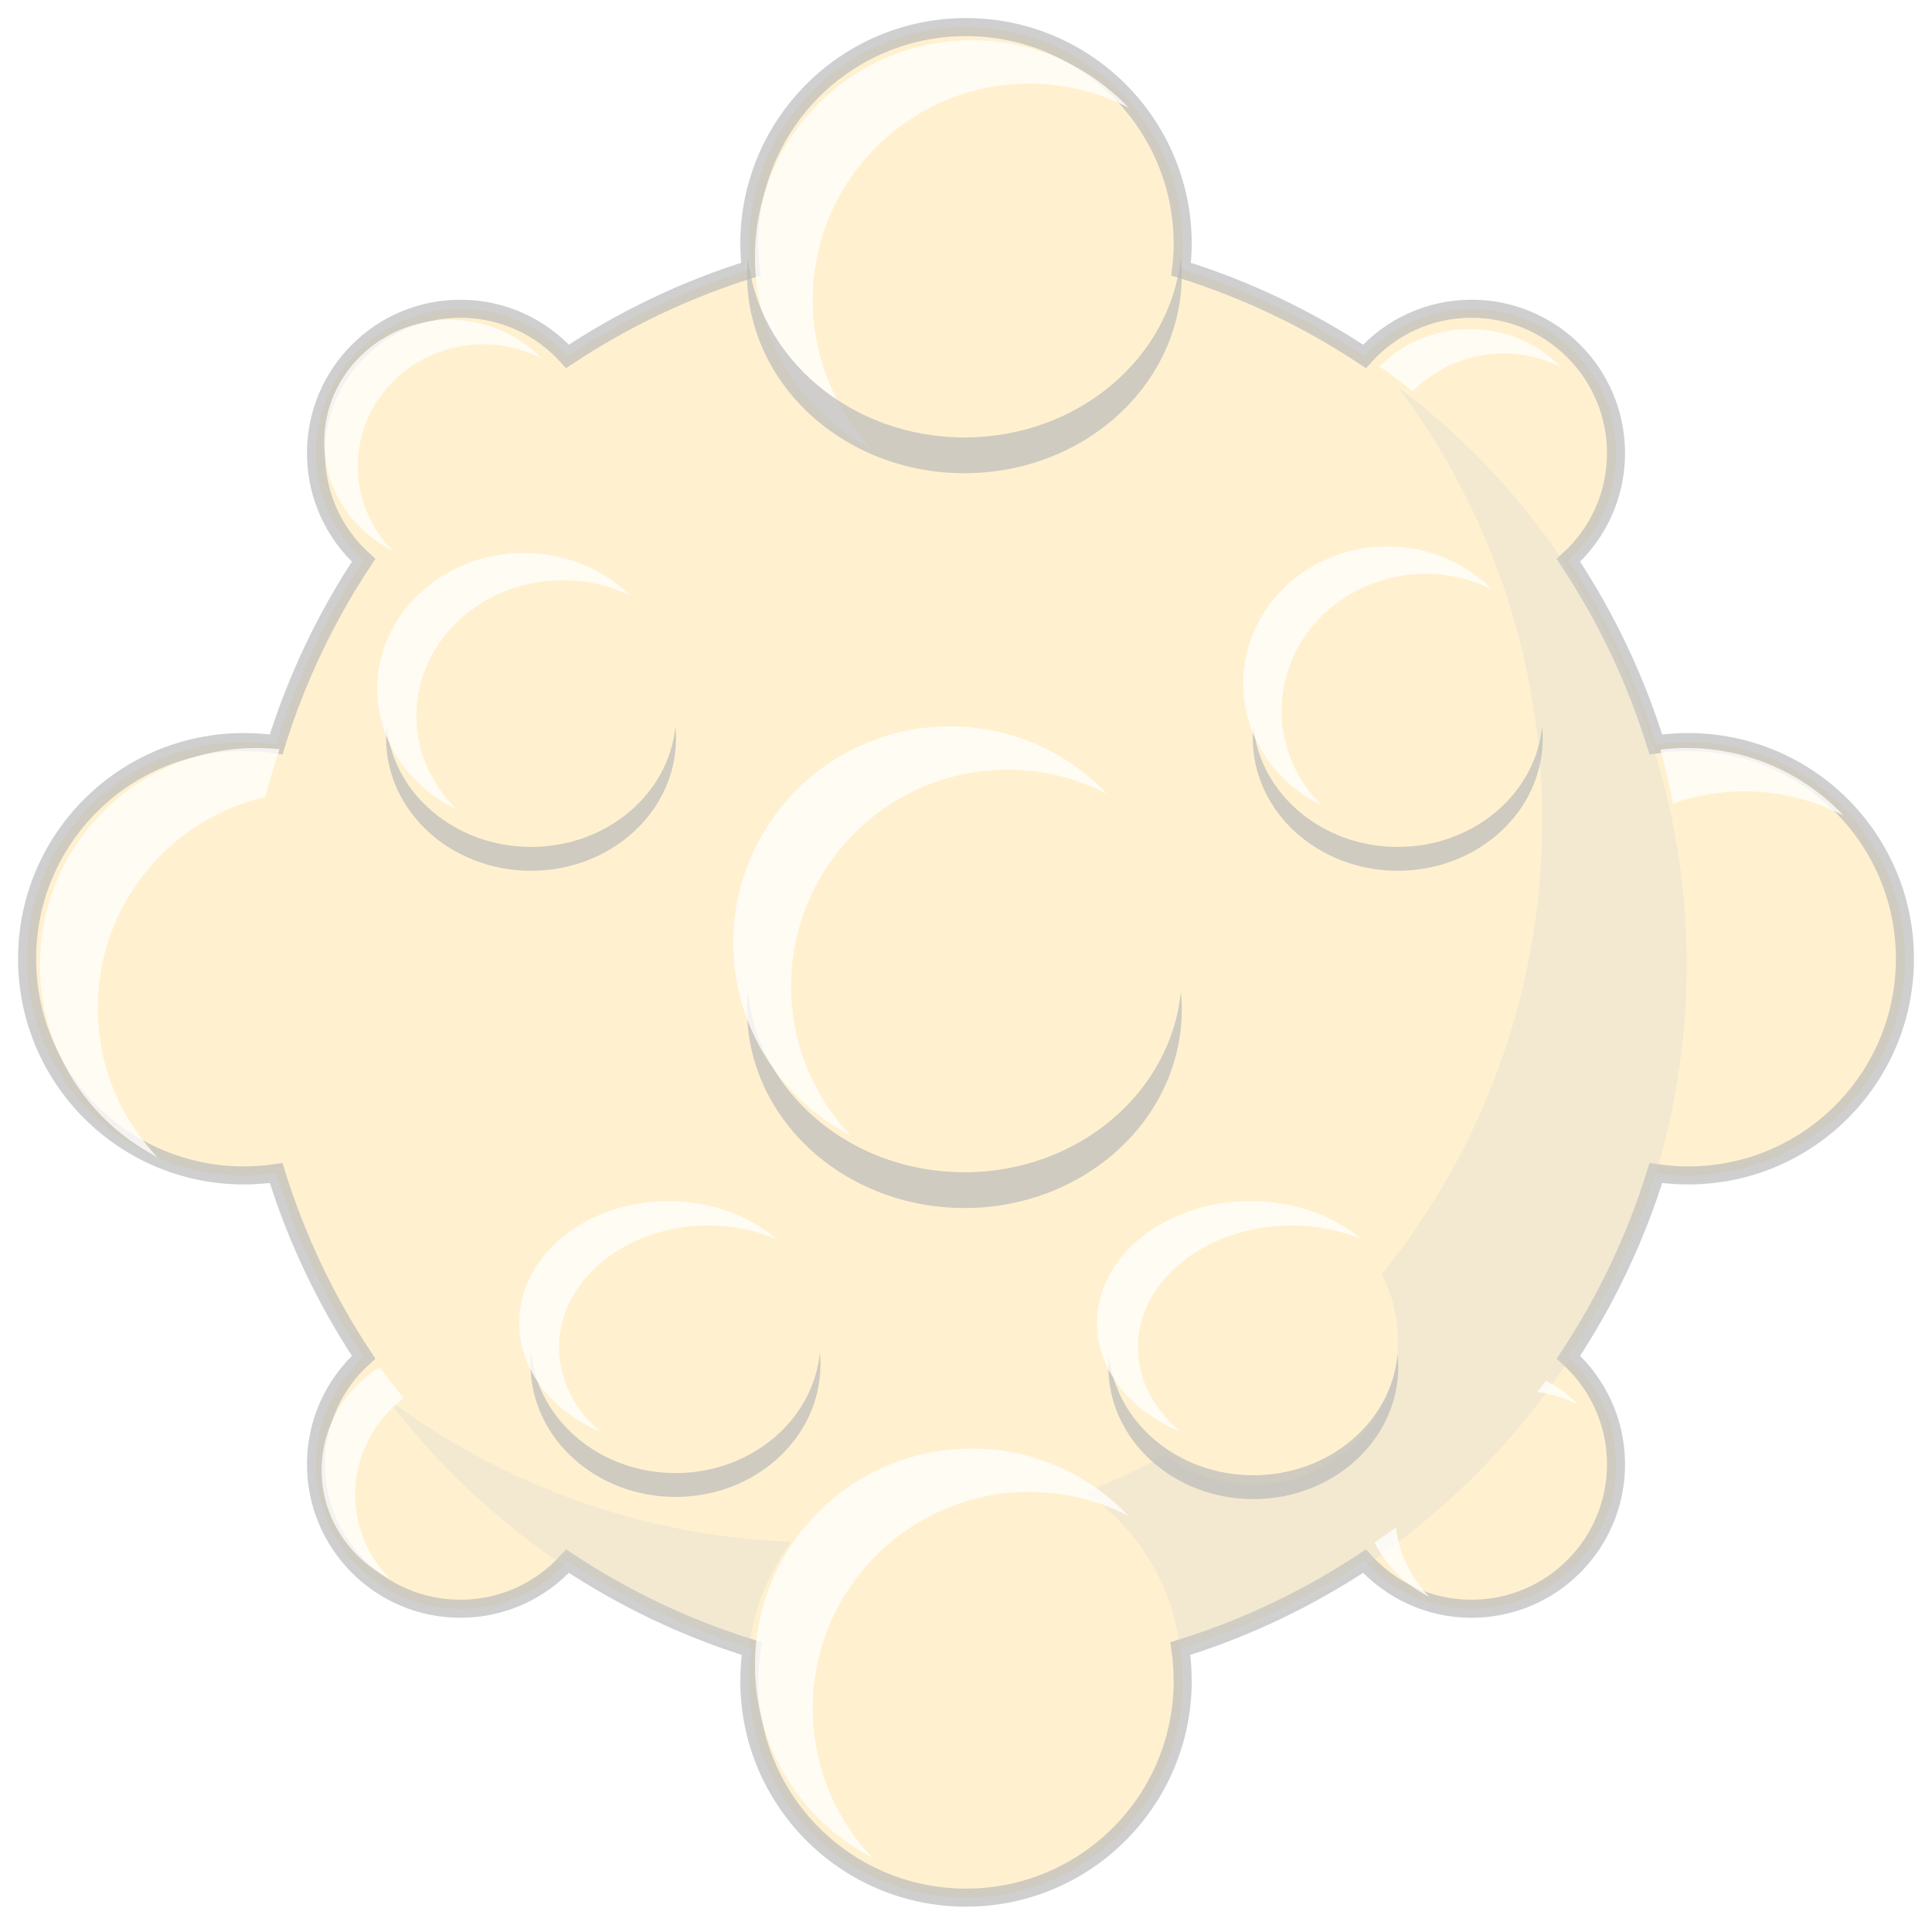 <?xml version="1.0" encoding="UTF-8" standalone="no"?>
<!-- Created with Inkscape (http://www.inkscape.org/) -->

<svg
   xmlns:dc="http://purl.org/dc/elements/1.1/"
   xmlns:cc="http://creativecommons.org/ns#"
   xmlns:rdf="http://www.w3.org/1999/02/22-rdf-syntax-ns#"
   xmlns:svg="http://www.w3.org/2000/svg"
   xmlns="http://www.w3.org/2000/svg"
   xmlns:sodipodi="http://sodipodi.sourceforge.net/DTD/sodipodi-0.dtd"
   xmlns:inkscape="http://www.inkscape.org/namespaces/inkscape"
   width="535"
   height="533"
   id="svg4313"
   version="1.1"
   inkscape:version="0.48.0 r9654"
   sodipodi:docname="virusfinal.svg">
  <defs
     id="defs4315">
    <filter
       color-interpolation-filters="sRGB"
       inkscape:collect="always"
       id="filter4163">
      <feGaussianBlur
         inkscape:collect="always"
         stdDeviation="0.542"
         id="feGaussianBlur4165" />
    </filter>
  </defs>
  <sodipodi:namedview
     id="base"
     pagecolor="#ffffff"
     bordercolor="#666666"
     borderopacity="1.0"
     inkscape:pageopacity="0"
     inkscape:pageshadow="2"
     inkscape:zoom="1.0748023"
     inkscape:cx="231.07143"
     inkscape:cy="179.76991"
     inkscape:document-units="px"
     inkscape:current-layer="layer1"
     showgrid="false"
     fit-margin-top="5"
     fit-margin-left="5"
     fit-margin-right="5"
     fit-margin-bottom="5"
     inkscape:window-width="1024"
     inkscape:window-height="581"
     inkscape:window-x="-4"
     inkscape:window-y="-4"
     inkscape:window-maximized="1" />
  <g
     inkscape:label="Layer 1"
     inkscape:groupmode="layer"
     id="layer1"
     transform="translate(-143.929,-365.862)">
    <path
       style="fill:#fff1d0;fill-opacity:1;stroke:#b9b9b9;stroke-width:5;stroke-miterlimit:4;stroke-opacity:0.684;stroke-dasharray:none"
       d="m 411.429,373.362 c -33.137,0 -60,26.863 -60,60 0,2.384 0.167,4.72 0.438,7.031 -18.179,5.664 -35.239,13.854 -50.781,24.156 -7.32,-8.098 -17.881,-13.188 -29.656,-13.188 -22.091,0 -40,17.909 -40,40 0,11.776 5.089,22.336 13.188,29.656 -10.343,15.604 -18.552,32.74 -24.219,51 -2.93,-0.44 -5.917,-0.656 -8.969,-0.656 -33.137,0 -60,26.863 -60,60 0,33.137 26.863,60 60,60 3.052,0 6.039,-0.217 8.969,-0.656 5.666,18.26 13.876,35.396 24.219,51 -8.098,7.32 -13.188,17.881 -13.188,29.656 0,22.091 17.909,40 40,40 11.776,0 22.336,-5.089 29.656,-13.188 15.604,10.343 32.74,18.552 51,24.219 -0.44,2.93 -0.656,5.917 -0.656,8.969 0,33.137 26.863,60 60,60 33.137,0 60,-26.863 60,-60 0,-3.052 -0.217,-6.039 -0.656,-8.969 18.26,-5.666 35.396,-13.876 51,-24.219 7.32,8.098 17.881,13.188 29.656,13.188 22.091,0 40,-17.909 40,-40 0,-11.776 -5.089,-22.336 -13.188,-29.656 10.343,-15.604 18.552,-32.74 24.219,-51 2.93,0.44 5.917,0.656 8.969,0.656 33.137,0 60,-26.863 60,-60 0,-33.137 -26.863,-60 -60,-60 -3.052,0 -6.039,0.217 -8.969,0.656 -5.666,-18.26 -13.876,-35.396 -24.219,-51 8.098,-7.32 13.188,-17.881 13.188,-29.656 0,-22.091 -17.909,-40 -40,-40 -11.776,0 -22.336,5.089 -29.656,13.188 -15.543,-10.302 -32.602,-18.492 -50.781,-24.156 0.271,-2.312 0.438,-4.647 0.438,-7.031 0,-33.137 -26.863,-60 -60,-60 z"
       id="path2987"
       inkscape:connector-curvature="0" />
    <path
       inkscape:connector-curvature="0"
       style="opacity:0.275;fill:#d4d4d4;fill-opacity:1;stroke:none"
       d="m 530.991,472.999 c 25.116,33.43 40,74.968 40,120 0,47.617 -16.657,91.342 -44.438,125.688 2.834,5.489 4.438,11.709 4.438,18.312 0,22.091 -17.909,40 -40,40 -9.175,0 -17.626,-3.086 -24.375,-8.281 -7.171,3.91 -14.613,7.382 -22.281,10.406 14.738,9.876 24.866,26.114 26.438,44.781 81.253,-25.419 140.219,-101.274 140.219,-190.906 0,-65.425 -31.432,-123.511 -80,-160 z m -280,280 c 24.873,33.106 59.792,58.221 100.219,70.875 0.983,-11.598 5.267,-22.255 11.906,-31.031 -41.997,-1.625 -80.652,-16.198 -112.125,-39.844 z"
       id="path2987-82-4" />
    <path
       inkscape:connector-curvature="0"
       id="use3945"
       d="m 330.991,780.393 c 22.17,0 40.143,-16.43 40.143,-36.697 0,-1.114 -0.057,-2.214 -0.163,-3.303 -1.828,18.718 -19.028,33.395 -39.98,33.395 -20.951,0 -38.151,-14.676 -39.98,-33.395 -0.106,1.089 -0.163,2.189 -0.163,3.303 0,20.267 17.972,36.697 40.143,36.697 z"
       style="fill:#b9b9b9;fill-opacity:0.686;stroke:none" />
    <path
       inkscape:connector-curvature="0"
       id="use3947"
       d="m 530.991,606.999 c 22.17,0 40.143,-16.43 40.143,-36.697 0,-1.114 -0.057,-2.214 -0.163,-3.303 -1.828,18.718 -19.028,33.395 -39.98,33.395 -20.951,0 -38.151,-14.676 -39.98,-33.395 -0.106,1.089 -0.163,2.189 -0.163,3.303 0,20.267 17.972,36.697 40.143,36.697 z"
       style="fill:#b9b9b9;fill-opacity:0.686;stroke:none" />
    <path
       inkscape:connector-curvature="0"
       id="use3949"
       d="m 290.991,606.999 c 22.17,0 40.143,-16.43 40.143,-36.697 0,-1.114 -0.057,-2.214 -0.163,-3.303 -1.828,18.718 -19.028,33.395 -39.98,33.395 -20.951,0 -38.151,-14.676 -39.98,-33.395 -0.106,1.089 -0.163,2.189 -0.163,3.303 0,20.267 17.972,36.697 40.143,36.697 z"
       style="fill:#b9b9b9;fill-opacity:0.686;stroke:none" />
    <path
       style="fill:#b9b9b9;fill-opacity:0.686;stroke:none"
       d="m 410.991,700.393 c 33.244,0 60.194,-24.645 60.194,-55.046 0,-1.671 -0.085,-3.321 -0.245,-4.954 -2.741,28.078 -28.533,50.092 -59.949,50.092 -31.416,0 -57.208,-22.014 -59.949,-50.092 -0.159,1.633 -0.245,3.283 -0.245,4.954 0,30.401 26.95,55.046 60.194,55.046 z"
       id="path2987-8-1-4"
       inkscape:connector-curvature="0" />
    <path
       style="fill:#ffffff;fill-opacity:0.775;stroke:none"
       d="m 379.522,680.311 c -10.229,-10.761 -16.531,-25.294 -16.531,-41.312 0,-33.137 26.863,-60 60,-60 9.91,0 19.232,2.433 27.469,6.688 -10.931,-11.499 -26.35,-18.688 -43.469,-18.688 -33.137,0 -60,26.863 -60,60 0,23.228 13.225,43.341 32.531,53.312 z"
       id="path2989-7-4-1-5"
       inkscape:connector-curvature="0" />
    <path
       inkscape:connector-curvature="0"
       id="path4117"
       d="m 385.522,490.311 c -10.229,-10.761 -16.531,-25.294 -16.531,-41.312 0,-33.137 26.863,-60 60,-60 9.91,0 19.232,2.433 27.469,6.688 -10.931,-11.499 -26.35,-18.688 -43.469,-18.688 -33.137,0 -60,26.863 -60,60 0,23.228 13.225,43.341 32.531,53.312 z"
       style="fill:#ffffff;fill-opacity:0.775;stroke:none" />
    <path
       style="fill:#b9b9b9;fill-opacity:0.686;stroke:none"
       d="m 410.991,496.907 c 33.244,0 60.194,-24.645 60.194,-55.046 0,-1.671 -0.085,-3.321 -0.245,-4.954 -2.741,28.078 -28.533,50.092 -59.949,50.092 -31.416,0 -57.208,-22.014 -59.949,-50.092 -0.159,1.633 -0.245,3.283 -0.245,4.954 0,30.401 26.95,55.046 60.194,55.046 z"
       id="path2987-8-1-4-2"
       inkscape:connector-curvature="0" />
    <path
       inkscape:connector-curvature="0"
       id="path4119"
       d="m 385.522,880.311 c -10.229,-10.761 -16.531,-25.294 -16.531,-41.312 0,-33.137 26.863,-60 60,-60 9.91,0 19.232,2.433 27.469,6.688 -10.931,-11.499 -26.35,-18.688 -43.469,-18.688 -33.137,0 -60,26.863 -60,60 0,23.228 13.225,43.341 32.531,53.312 z"
       style="fill:#ffffff;fill-opacity:0.775;stroke:none" />
    <path
       inkscape:connector-curvature="0"
       style="fill:#ffffff;fill-opacity:0.775;stroke:none"
       d="m 214.991,572.999 c -33.137,0 -60,26.863 -60,60 0,23.228 13.225,43.341 32.531,53.312 -10.229,-10.761 -16.531,-25.294 -16.531,-41.312 0,-28.46 19.82,-52.277 46.406,-58.438 1.16,-4.462 2.483,-8.883 3.938,-13.219 -2.081,-0.219 -4.204,-0.344 -6.344,-0.344 z"
       id="path4121" />
    <path
       inkscape:connector-curvature="0"
       style="fill:#ffffff;fill-opacity:0.775;stroke:none"
       d="m 610.991,572.999 c -2.46,0 -4.868,0.181 -7.25,0.469 1.355,4.888 2.515,9.844 3.5,14.875 6.187,-2.157 12.828,-3.344 19.75,-3.344 9.91,0 19.232,2.433 27.469,6.688 -10.931,-11.499 -26.35,-18.688 -43.469,-18.688 z"
       id="path4123" />
    <path
       style="fill:#ffffff;fill-opacity:0.775;stroke:none"
       d="m 270.408,590.025 c -6.92,-6.745 -11.184,-15.855 -11.184,-25.895 0,-20.771 18.174,-37.609 40.592,-37.609 6.704,0 13.011,1.525 18.584,4.192 -7.395,-7.208 -17.827,-11.714 -29.408,-11.714 -22.418,0 -40.592,16.838 -40.592,37.609 0,14.559 8.947,27.167 22.008,33.417 z"
       id="path2989-7-4-1-5-8"
       inkscape:connector-curvature="0" />
    <path
       inkscape:connector-curvature="0"
       id="path4149"
       d="m 509.827,588.84 c -6.801,-6.805 -10.991,-15.996 -10.991,-26.126 0,-20.956 17.86,-37.944 39.892,-37.944 6.589,0 12.787,1.539 18.263,4.229 -7.268,-7.272 -17.52,-11.818 -28.901,-11.818 -22.032,0 -39.892,16.988 -39.892,37.944 0,14.689 8.793,27.409 21.629,33.715 z"
       style="fill:#ffffff;fill-opacity:0.775;stroke:none" />
    <path
       inkscape:connector-curvature="0"
       style="fill:#ffffff;fill-opacity:0.775;stroke:none"
       d="m 249.116,744.468 c -9.694,6 -16.125,16.536 -16.125,28.531 0,13.087 7.679,24.413 18.875,30.031 -5.932,-6.063 -9.594,-14.256 -9.594,-23.281 0,-10.864 5.272,-20.503 13.469,-26.688 -2.282,-2.807 -4.495,-5.664 -6.625,-8.594 z"
       id="path4151" />
    <path
       style="fill:#ffffff;fill-opacity:0.775;stroke:none"
       d="m 572.054,748.218 c -0.792,1.038 -1.594,2.072 -2.406,3.094 4.017,0.527 7.817,1.73 11.281,3.469 -2.562,-2.619 -5.569,-4.844 -8.875,-6.562 z m -41.594,40.656 c -1.94,1.41 -3.914,2.784 -5.906,4.125 3.301,6.462 8.626,11.786 15.219,15.094 -5.026,-5.137 -8.394,-11.813 -9.312,-19.219 z"
       id="path4153"
       inkscape:connector-curvature="0" />
    <path
       inkscape:connector-curvature="0"
       id="use3962"
       d="m 490.991,780.999 c 22.17,0 40.143,-16.43 40.143,-36.697 0,-1.114 -0.057,-2.214 -0.163,-3.303 -1.828,18.718 -19.028,33.395 -39.98,33.395 -20.951,0 -38.151,-14.676 -39.98,-33.395 -0.106,1.089 -0.163,2.189 -0.163,3.303 0,20.267 17.972,36.697 40.143,36.697 z"
       style="fill:#b9b9b9;fill-opacity:0.686;stroke:none" />
    <path
       inkscape:connector-curvature="0"
       id="path4155"
       d="m 252.577,518.275 c -5.932,-6.063 -9.586,-14.251 -9.586,-23.276 0,-18.67 15.577,-33.804 34.793,-33.804 5.746,0 11.152,1.371 15.929,3.768 -6.339,-6.479 -15.28,-10.529 -25.207,-10.529 -19.216,0 -34.793,15.135 -34.793,33.804 0,13.087 7.669,24.419 18.864,30.037 z"
       style="fill:#ffffff;fill-opacity:0.775;stroke:none" />
    <path
       style="fill:#ffffff;fill-opacity:0.775;stroke:none;filter:url(#filter4163)"
       d="m 550.991,456.999 c -9.835,0 -18.703,3.97 -25.031,10.344 3.135,2.206 6.189,4.497 9.188,6.875 6.334,-6.435 15.237,-10.469 25.125,-10.469 5.746,0 11.161,1.385 15.938,3.781 -6.339,-6.479 -15.292,-10.531 -25.219,-10.531 z"
       id="path4157"
       inkscape:connector-curvature="0" />
    <path
       inkscape:connector-curvature="0"
       id="path4167"
       d="m 310.123,762.275 c -7.047,-6.058 -11.388,-14.241 -11.388,-23.26 0,-18.657 18.505,-33.781 41.333,-33.781 6.827,0 13.249,1.37 18.923,3.765 -7.53,-6.474 -18.152,-10.521 -29.945,-10.521 -22.828,0 -41.333,15.124 -41.333,33.781 0,13.078 9.11,24.402 22.41,30.016 z"
       style="fill:#ffffff;fill-opacity:0.775;stroke:none" />
    <path
       style="fill:#ffffff;fill-opacity:0.775;stroke:none"
       d="m 470.752,762.275 c -7.244,-6.058 -11.708,-14.241 -11.708,-23.26 0,-18.657 19.025,-33.781 42.493,-33.781 7.018,0 13.62,1.37 19.454,3.765 -7.742,-6.474 -18.662,-10.521 -30.785,-10.521 -23.468,0 -42.493,15.124 -42.493,33.781 0,13.078 9.366,24.402 23.039,30.016 z"
       id="path4169"
       inkscape:connector-curvature="0" />
  </g>
</svg>
